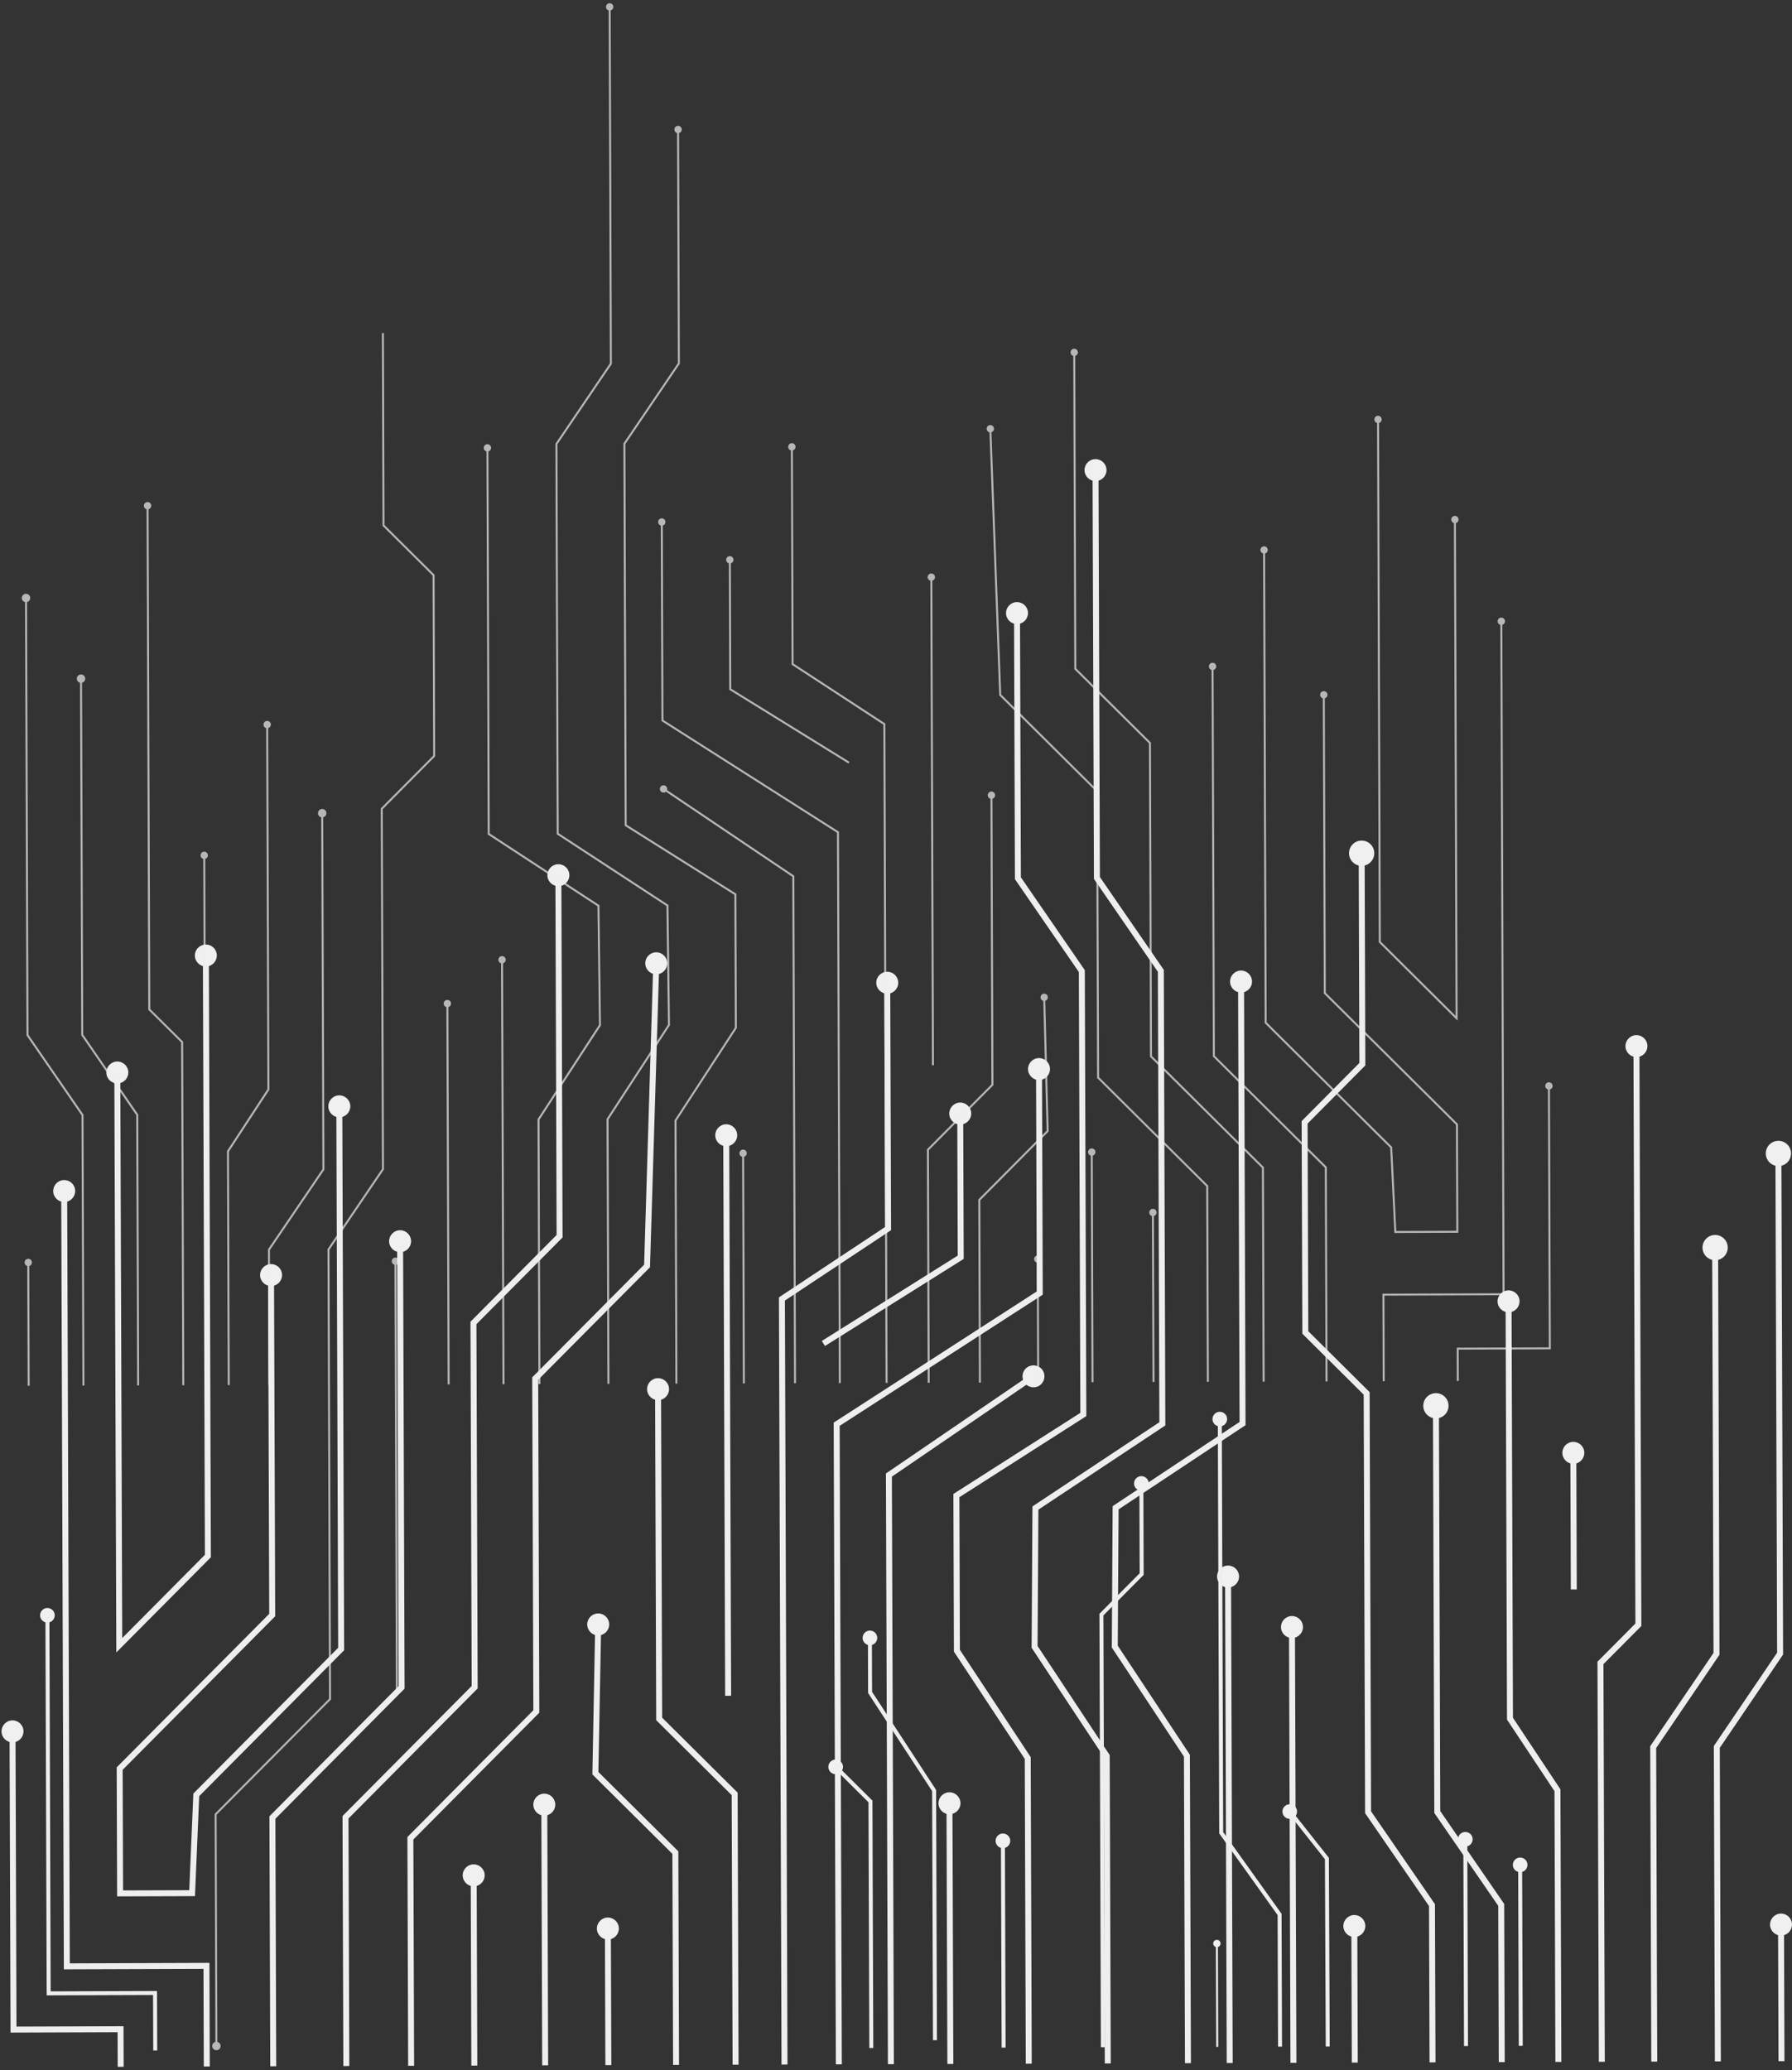 <svg width="451" height="521" viewBox="0 0 451 521" fill="none" xmlns="http://www.w3.org/2000/svg">
<rect x="0" y="0" width="451" height="521" fill="#333333" stroke="none"/>
<path d="M258.914 519.414L258.654 442.478L240.829 415.473L240.697 376.422L272.647 356.009L272.269 244.412L256.179 221.039L255.954 154.17" stroke="#EEEEEE" stroke-width="1.5" stroke-miterlimit="10"/>
<path d="M258.718 154.297C258.713 152.773 257.473 151.538 255.944 151.543C254.42 151.548 253.185 152.788 253.19 154.317C253.195 155.841 254.435 157.076 255.964 157.071C257.488 157.066 258.723 155.826 258.718 154.297Z" fill="#F0F0F0"/>
<path d="M278.798 519.345L278.533 441.953L260.379 414.498L260.59 379.553L292.535 358.361L292.153 244.349L276.063 220.976L275.715 118.177" stroke="#EEEEEE" stroke-width="1.5" stroke-miterlimit="10"/>
<path d="M278.479 118.309C278.474 116.785 277.234 115.55 275.705 115.555C274.181 115.56 272.946 116.8 272.951 118.329C272.956 119.853 274.196 121.088 275.725 121.083C277.249 121.078 278.484 119.838 278.479 118.309Z" fill="#F0F0F0"/>
<path d="M298.975 519.277L298.715 441.885L280.562 414.429L280.773 379.485L312.718 358.293L312.34 246.907" stroke="#EEEEEE" stroke-width="1.5" stroke-miterlimit="10"/>
<path d="M315.104 247.034C315.1 245.51 313.86 244.275 312.33 244.28C310.801 244.285 309.571 245.525 309.576 247.054C309.581 248.578 310.821 249.813 312.35 249.808C313.879 249.804 315.109 248.564 315.104 247.034Z" fill="#F0F0F0"/>
<path d="M361.385 353.661L361.728 456.063L377.818 479.436L377.95 519.012" stroke="#EEEEEE" stroke-width="1.5" stroke-miterlimit="10"/>
<path d="M358.204 353.828C358.199 352.073 359.616 350.642 361.37 350.637C363.125 350.632 364.556 352.049 364.561 353.803C364.566 355.558 363.149 356.989 361.395 356.994C359.64 356.999 358.209 355.582 358.204 353.828Z" fill="#F0F0F0"/>
<path d="M360.532 519.071L360.395 479.495L344.31 456.122L343.952 350.701L328.514 335.366L328.337 282.479L342.869 267.844L342.692 214.585" stroke="#EEEEEE" stroke-width="1.5" stroke-miterlimit="10"/>
<path d="M345.868 214.732C345.863 212.977 344.432 211.556 342.678 211.566C340.923 211.571 339.502 213.002 339.512 214.756C339.516 216.511 340.948 217.932 342.702 217.922C344.457 217.917 345.878 216.486 345.868 214.732Z" fill="#F0F0F0"/>
<path d="M309.488 519.242L309.071 396.658" stroke="#EEEEEE" stroke-width="1.5" stroke-miterlimit="10"/>
<path d="M311.835 396.785C311.831 395.261 310.591 394.026 309.061 394.031C307.532 394.036 306.302 395.276 306.307 396.805C306.312 398.334 307.552 399.564 309.081 399.559C310.61 399.554 311.84 398.314 311.835 396.785Z" fill="#F0F0F0"/>
<path d="M431.651 313.85L431.999 416.252L416.065 439.733L416.335 518.88" stroke="#EEEEEE" stroke-width="1.5" stroke-miterlimit="10"/>
<path d="M428.475 314.017C428.47 312.262 429.886 310.831 431.641 310.826C433.396 310.821 434.827 312.238 434.832 313.992C434.836 315.747 433.42 317.178 431.666 317.183C429.911 317.188 428.48 315.771 428.475 314.017Z" fill="#F0F0F0"/>
<path d="M447.579 290.149L448.006 416.198L432.077 439.679L432.342 518.826" stroke="#EEEEEE" stroke-width="1.5" stroke-miterlimit="10"/>
<path d="M444.403 290.32C444.398 288.566 445.815 287.135 447.569 287.13C449.324 287.125 450.755 288.541 450.76 290.296C450.765 292.05 449.348 293.481 447.594 293.486C445.839 293.491 444.408 292.075 444.403 290.32Z" fill="#F0F0F0"/>
<path d="M224.215 519.527C224.205 516.135 223.715 371.256 223.715 371.256L260.213 346.324" stroke="#EEEEEE" stroke-width="1.5" stroke-miterlimit="10"/>
<path d="M261.659 348.692C262.918 347.829 263.242 346.109 262.384 344.849C261.521 343.59 259.801 343.266 258.542 344.124C257.282 344.986 256.959 346.707 257.816 347.966C258.674 349.226 260.399 349.549 261.659 348.692Z" fill="#F0F0F0"/>
<path d="M211.114 519.571L210.57 358.459L261.683 325.446L261.492 268.932" stroke="#EEEEEE" stroke-width="1.5" stroke-miterlimit="10"/>
<path d="M264.256 269.06C264.251 267.535 263.011 266.3 261.482 266.305C259.958 266.31 258.723 267.55 258.728 269.079C258.733 270.604 259.973 271.839 261.502 271.834C263.026 271.829 264.261 270.589 264.256 269.06Z" fill="#F0F0F0"/>
<path d="M197.441 519.62L196.789 326.931L223.509 309.219L223.298 247.206" stroke="#EEEEEE" stroke-width="1.5" stroke-miterlimit="10"/>
<path d="M226.062 247.333C226.058 245.809 224.818 244.574 223.289 244.579C221.759 244.584 220.529 245.824 220.534 247.353C220.539 248.877 221.779 250.112 223.308 250.107C224.837 250.103 226.067 248.863 226.062 247.333Z" fill="#F0F0F0"/>
<path d="M68.769 520.051L68.558 457.45L101.072 424.711L100.895 372.466L100.694 312.257" stroke="#EEEEEE" stroke-width="1.5" stroke-miterlimit="10"/>
<path d="M103.458 312.39C103.453 310.865 102.213 309.63 100.684 309.635C99.16 309.64 97.925 310.88 97.93 312.409C97.935 313.933 99.175 315.169 100.704 315.164C102.228 315.159 103.463 313.919 103.458 312.39Z" fill="#F0F0F0"/>
<path d="M87.162 519.992L86.952 457.387L119.465 424.648L119.289 372.403L119.156 332.969L140.834 311.14L140.53 220.143" stroke="#EEEEEE" stroke-width="1.5" stroke-miterlimit="10"/>
<path d="M143.294 220.27C143.289 218.746 142.049 217.511 140.52 217.516C138.996 217.52 137.761 218.76 137.766 220.29C137.77 221.814 139.01 223.049 140.539 223.044C142.064 223.039 143.299 221.799 143.294 220.27Z" fill="#F0F0F0"/>
<path d="M103.473 519.938L103.282 462.67L134.982 430.754L134.815 381.2L134.697 346.971L162.849 318.629L165.167 242.315" stroke="#EEEEEE" stroke-width="1.5" stroke-miterlimit="10"/>
<path d="M167.926 242.535C167.971 241.011 166.775 239.737 165.246 239.688C163.717 239.639 162.447 240.84 162.398 242.369C162.354 243.893 163.55 245.167 165.079 245.216C166.608 245.265 167.877 244.064 167.926 242.535Z" fill="#F0F0F0"/>
<path d="M119.377 519.884L119.215 471.864" stroke="#EEEEEE" stroke-width="1.5" stroke-miterlimit="10"/>
<path d="M121.979 471.992C121.974 470.467 120.735 469.232 119.205 469.237C117.676 469.242 116.446 470.482 116.451 472.011C116.456 473.535 117.696 474.771 119.225 474.766C120.754 474.761 121.984 473.521 121.979 471.992Z" fill="#F0F0F0"/>
<path d="M137.207 519.821L136.986 454.069" stroke="#EEEEEE" stroke-width="1.5" stroke-miterlimit="10"/>
<path d="M139.75 454.196C139.746 452.672 138.506 451.437 136.977 451.442C135.452 451.447 134.217 452.687 134.222 454.216C134.227 455.74 135.467 456.975 136.996 456.97C138.52 456.965 139.755 455.725 139.75 454.196Z" fill="#F0F0F0"/>
<path d="M239.178 519.478L238.957 453.726" stroke="#EEEEEE" stroke-width="1.5" stroke-miterlimit="10"/>
<path d="M241.721 453.853C241.716 452.329 240.476 451.094 238.947 451.099C237.418 451.103 236.188 452.343 236.193 453.873C236.198 455.397 237.438 456.632 238.967 456.627C240.496 456.622 241.726 455.382 241.721 453.853Z" fill="#F0F0F0"/>
<path d="M183.252 426.809L182.772 285.596" stroke="#EEEEEE" stroke-width="1.5" stroke-miterlimit="10"/>
<path d="M185.536 285.723C185.531 284.199 184.291 282.964 182.762 282.969C181.238 282.974 180.003 284.214 180.008 285.743C180.012 287.267 181.252 288.502 182.781 288.497C184.306 288.492 185.541 287.252 185.536 285.723Z" fill="#F0F0F0"/>
<path d="M241.667 280.126L241.79 316.438L207.223 338.14" stroke="#EEEEEE" stroke-width="1.5" stroke-miterlimit="10"/>
<path d="M238.903 280.273C238.898 278.749 240.133 277.504 241.658 277.499C243.182 277.494 244.427 278.729 244.432 280.254C244.436 281.778 243.201 283.023 241.677 283.028C240.153 283.033 238.908 281.797 238.903 280.273Z" fill="#F0F0F0"/>
<path d="M185.124 519.659L184.894 451.5L165.897 432.636L165.618 349.495" stroke="#EEEEEE" stroke-width="1.5" stroke-miterlimit="10"/>
<path d="M168.382 349.623C168.377 348.099 167.137 346.863 165.608 346.868C164.084 346.873 162.849 348.113 162.854 349.642C162.859 351.167 164.099 352.402 165.628 352.397C167.152 352.392 168.387 351.152 168.382 349.623Z" fill="#F0F0F0"/>
<path d="M170.147 519.713L169.97 466.277L149.842 446.291L150.552 408.714" stroke="#EEEEEE" stroke-width="1.5" stroke-miterlimit="10"/>
<path d="M153.317 408.906C153.346 407.381 152.131 406.117 150.606 406.087C149.082 406.058 147.818 407.274 147.788 408.798C147.759 410.322 148.974 411.586 150.498 411.616C152.023 411.645 153.287 410.43 153.317 408.906Z" fill="#F0F0F0"/>
<path d="M153.106 519.767L152.988 485.249" stroke="#EEEEEE" stroke-width="1.5" stroke-miterlimit="10"/>
<path d="M155.752 485.376C155.747 483.852 154.507 482.617 152.978 482.622C151.454 482.627 150.219 483.867 150.224 485.396C150.229 486.92 151.469 488.155 152.998 488.15C154.522 488.145 155.757 486.905 155.752 485.376Z" fill="#F0F0F0"/>
<path d="M340.967 519.135L340.849 484.617" stroke="#EEEEEE" stroke-width="1.5" stroke-miterlimit="10"/>
<path d="M343.614 484.744C343.609 483.22 342.369 481.985 340.84 481.99C339.315 481.995 338.08 483.235 338.085 484.764C338.09 486.293 339.33 487.523 340.859 487.518C342.383 487.513 343.619 486.273 343.614 484.744Z" fill="#F0F0F0"/>
<path d="M448.354 518.772L448.236 484.254" stroke="#EEEEEE" stroke-width="1.5" stroke-miterlimit="10"/>
<path d="M451 484.381C450.995 482.857 449.755 481.622 448.226 481.627C446.702 481.632 445.467 482.872 445.472 484.401C445.477 485.925 446.717 487.16 448.246 487.155C449.775 487.151 451.005 485.911 451 484.381Z" fill="#F0F0F0"/>
<path d="M396.084 400.045L395.966 365.527" stroke="#EEEEEE" stroke-width="1.5" stroke-miterlimit="10"/>
<path d="M398.731 365.654C398.726 364.13 397.486 362.895 395.957 362.9C394.432 362.905 393.197 364.145 393.202 365.674C393.207 367.198 394.447 368.433 395.976 368.428C397.5 368.423 398.736 367.183 398.731 365.654Z" fill="#F0F0F0"/>
<path d="M325.524 519.188L325.156 409.361" stroke="#EEEEEE" stroke-width="1.5" stroke-miterlimit="10"/>
<path d="M327.921 409.494C327.916 407.969 326.676 406.734 325.147 406.739C323.617 406.744 322.387 407.984 322.392 409.513C322.397 411.038 323.637 412.273 325.166 412.268C326.695 412.263 327.925 411.023 327.921 409.494Z" fill="#F0F0F0"/>
<path d="M403.137 518.924L402.794 418.541L412.341 408.93L411.846 263.154" stroke="#EEEEEE" stroke-width="1.5" stroke-miterlimit="10"/>
<path d="M414.615 263.281C414.61 261.757 413.37 260.522 411.841 260.527C410.317 260.532 409.082 261.772 409.086 263.301C409.091 264.825 410.331 266.06 411.86 266.055C413.385 266.05 414.62 264.811 414.615 263.281Z" fill="#F0F0F0"/>
<path d="M392.202 518.963L391.972 450.584L380.023 432.573L379.666 327.392" stroke="#EEEEEE" stroke-width="1.5" stroke-miterlimit="10"/>
<path d="M382.43 327.524C382.425 326 381.185 324.765 379.656 324.77C378.132 324.775 376.896 326.014 376.901 327.544C376.906 329.068 378.146 330.303 379.675 330.298C381.2 330.293 382.435 329.053 382.43 327.524Z" fill="#F0F0F0"/>
<path d="M52.042 520.11L51.958 494.786L16.818 494.904L16.156 299.628" stroke="#EEEEEE" stroke-width="1.5" stroke-miterlimit="10"/>
<path d="M18.921 299.76C18.916 298.236 17.676 297.001 16.146 297.005C14.622 297.01 13.387 298.25 13.392 299.779C13.397 301.304 14.637 302.539 16.166 302.534C17.69 302.529 18.925 301.289 18.921 299.76Z" fill="#F0F0F0"/>
<path d="M30.374 520.184L30.34 510.729L3.399 510.823L3.149 435.626" stroke="#EEEEEE" stroke-width="1.5" stroke-miterlimit="10"/>
<path d="M5.913 435.753C5.908 434.229 4.668 432.994 3.139 432.999C1.615 433.004 0.38 434.244 0.385 435.773C0.39 437.297 1.63 438.532 3.159 438.527C4.688 438.523 5.918 437.283 5.913 435.753Z" fill="#F0F0F0"/>
<path d="M29.526 269.79L29.938 391.002L30.017 414.096L52.321 391.634L51.811 240.354" stroke="#EEEEEE" stroke-width="1.5" stroke-miterlimit="10"/>
<path d="M26.767 269.942C26.762 268.418 27.997 267.173 29.521 267.168C31.046 267.163 32.291 268.398 32.295 269.922C32.3 271.446 31.065 272.691 29.541 272.696C28.017 272.701 26.772 271.466 26.767 269.942Z" fill="#F0F0F0"/>
<path d="M54.575 240.482C54.571 238.958 53.331 237.722 51.801 237.727C50.277 237.732 49.042 238.972 49.047 240.501C49.052 242.026 50.292 243.261 51.821 243.256C53.345 243.251 54.58 242.011 54.575 240.482Z" fill="#F0F0F0"/>
<path d="M85.398 278.313L85.859 415.037L49.4 451.741L48.351 476.486L30.227 476.545L30.119 445.134L68.509 406.489L68.215 320.78" stroke="#EEEEEE" stroke-width="1.5" stroke-miterlimit="10"/>
<path d="M82.634 278.46C82.629 276.936 83.864 275.691 85.388 275.686C86.912 275.681 88.157 276.916 88.162 278.44C88.167 279.964 86.932 281.209 85.408 281.214C83.884 281.219 82.639 279.984 82.634 278.46Z" fill="#F0F0F0"/>
<path d="M70.984 320.908C70.979 319.383 69.739 318.148 68.21 318.153C66.686 318.158 65.451 319.398 65.456 320.927C65.461 322.451 66.701 323.687 68.23 323.682C69.754 323.677 70.989 322.437 70.984 320.908Z" fill="#F0F0F0"/>
<g opacity="0.7">
<path d="M170.235 348.236L170.009 282.033L185.193 258.694L185.075 225.088L157.468 207.709L157.144 111.683L170.852 91.476L170.651 32.546" stroke="#EEEEEE" stroke-width="0.5" stroke-miterlimit="10"/>
<path d="M171.573 32.59C171.573 32.08 171.156 31.669 170.647 31.673C170.137 31.673 169.725 32.09 169.73 32.6C169.73 33.109 170.147 33.521 170.656 33.516C171.166 33.516 171.578 33.1 171.573 32.59Z" fill="#F0F0F0"/>
<path d="M153.125 348.295L152.9 281.699L168.363 257.969L167.975 227.896L140.363 209.845L140.035 111.742L153.738 91.535L153.439 1.694" stroke="#EEEEEE" stroke-width="0.5" stroke-miterlimit="10"/>
<path d="M154.36 1.733C154.36 1.223 153.944 0.812 153.434 0.817C152.924 0.817 152.513 1.233 152.518 1.743C152.518 2.253 152.934 2.664 153.444 2.659C153.954 2.654 154.365 2.243 154.36 1.733Z" fill="#F0F0F0"/>
<path d="M135.756 348.353L135.531 281.758L150.993 258.027L150.611 227.955L122.999 209.904L122.67 112.673" stroke="#EEEEEE" stroke-width="0.5" stroke-miterlimit="10"/>
<path d="M123.592 112.717C123.592 112.207 123.175 111.795 122.666 111.8C122.156 111.8 121.744 112.217 121.749 112.727C121.749 113.236 122.166 113.648 122.675 113.643C123.185 113.643 123.597 113.227 123.592 112.717Z" fill="#F0F0F0"/>
<path d="M81.09 204.611L81.394 294.324L67.686 314.527L67.798 348.584" stroke="#EEEEEE" stroke-width="0.5" stroke-miterlimit="10"/>
<path d="M80.031 204.67C80.031 204.087 80.502 203.606 81.085 203.606C81.668 203.606 82.149 204.077 82.149 204.66C82.149 205.243 81.678 205.724 81.095 205.724C80.512 205.724 80.031 205.253 80.031 204.67Z" fill="#F0F0F0"/>
<path d="M96.362 83.82L96.523 132.252L109.119 144.76L109.271 190.271L96.077 203.557L96.381 294.27L82.673 314.477L83.055 427.652L54.267 456.637L54.463 515.013" stroke="#EEEEEE" stroke-width="0.5" stroke-miterlimit="10"/>
<path d="M53.404 514.964C53.404 515.547 53.884 516.022 54.468 516.017C55.051 516.017 55.526 515.537 55.521 514.954C55.521 514.371 55.041 513.895 54.458 513.9C53.875 513.905 53.399 514.381 53.404 514.964Z" fill="#F0F0F0"/>
<path d="M126.714 348.383L126.351 241.516" stroke="#EEEEEE" stroke-width="0.5" stroke-miterlimit="10"/>
<path d="M127.272 241.555C127.272 241.045 126.856 240.634 126.346 240.639C125.836 240.639 125.425 241.055 125.43 241.565C125.43 242.075 125.846 242.486 126.356 242.481C126.866 242.476 127.277 242.065 127.272 241.555Z" fill="#F0F0F0"/>
<path d="M20.391 170.765L20.695 260.473L34.54 280.587L34.77 348.696" stroke="#EEEEEE" stroke-width="0.5" stroke-miterlimit="10"/>
<path d="M19.332 170.818C19.332 170.235 19.803 169.755 20.386 169.755C20.969 169.755 21.45 170.225 21.45 170.809C21.45 171.392 20.979 171.872 20.396 171.872C19.812 171.872 19.332 171.402 19.332 170.818Z" fill="#F0F0F0"/>
<path d="M6.55 150.465L6.918 260.522L20.763 280.631L20.994 348.74" stroke="#EEEEEE" stroke-width="0.5" stroke-miterlimit="10"/>
<path d="M5.487 150.518C5.487 149.935 5.957 149.455 6.541 149.455C7.124 149.455 7.604 149.925 7.604 150.509C7.604 151.092 7.134 151.572 6.55 151.572C5.967 151.572 5.487 151.102 5.487 150.518Z" fill="#F0F0F0"/>
<path d="M200.087 348.138C200.077 345.222 199.656 220.549 199.656 220.549L166.956 198.539" stroke="#EEEEEE" stroke-width="0.5" stroke-miterlimit="10"/>
<path d="M167.51 197.799C167.088 197.514 166.515 197.627 166.231 198.049C165.946 198.47 166.059 199.044 166.481 199.328C166.902 199.612 167.476 199.499 167.76 199.078C168.044 198.656 167.931 198.083 167.51 197.799Z" fill="#F0F0F0"/>
<path d="M211.364 348.099L210.894 209.458L166.721 181.346L166.554 131.331" stroke="#EEEEEE" stroke-width="0.5" stroke-miterlimit="10"/>
<path d="M167.476 131.375C167.476 130.865 167.059 130.454 166.549 130.459C166.04 130.459 165.628 130.875 165.633 131.385C165.633 131.895 166.049 132.306 166.559 132.301C167.069 132.301 167.48 131.885 167.476 131.375Z" fill="#F0F0F0"/>
<path d="M223.132 348.059L222.573 182.248L199.479 167.162L199.293 112.413" stroke="#EEEEEE" stroke-width="0.5" stroke-miterlimit="10"/>
<path d="M200.214 112.457C200.214 111.947 199.798 111.536 199.288 111.541C198.778 111.541 198.367 111.957 198.372 112.467C198.372 112.977 198.788 113.388 199.298 113.383C199.808 113.378 200.219 112.967 200.214 112.457Z" fill="#F0F0F0"/>
<path d="M333.856 347.687L333.674 293.81L305.503 265.83L305.351 220.873L305.17 167.677" stroke="#EEEEEE" stroke-width="0.5" stroke-miterlimit="10"/>
<path d="M306.091 167.721C306.091 167.211 305.675 166.8 305.165 166.805C304.655 166.805 304.244 167.221 304.249 167.731C304.249 168.241 304.665 168.652 305.175 168.647C305.685 168.642 306.096 168.231 306.091 167.721Z" fill="#F0F0F0"/>
<path d="M318.025 347.741L317.844 293.864L289.673 265.884L289.526 220.927L289.408 186.992L270.627 168.339L270.358 88.648" stroke="#EEEEEE" stroke-width="0.5" stroke-miterlimit="10"/>
<path d="M271.279 88.687C271.279 88.177 270.863 87.766 270.353 87.771C269.843 87.771 269.432 88.187 269.437 88.697C269.437 89.207 269.853 89.618 270.363 89.613C270.873 89.613 271.284 89.197 271.279 88.687Z" fill="#F0F0F0"/>
<path d="M303.989 347.785L303.822 298.505L276.362 271.226L276.215 228.582L276.117 199.132L251.729 174.906L249.239 107.87" stroke="#EEEEEE" stroke-width="0.5" stroke-miterlimit="10"/>
<path d="M250.161 107.879C250.141 107.37 249.715 106.973 249.205 106.992C248.695 107.012 248.298 107.438 248.318 107.948C248.338 108.458 248.764 108.855 249.274 108.835C249.783 108.816 250.18 108.389 250.161 107.879Z" fill="#F0F0F0"/>
<path d="M290.305 347.834L290.158 305.126" stroke="#EEEEEE" stroke-width="0.5" stroke-miterlimit="10"/>
<path d="M291.079 305.17C291.079 304.661 290.663 304.249 290.153 304.254C289.643 304.254 289.232 304.67 289.237 305.18C289.237 305.69 289.653 306.102 290.163 306.097C290.673 306.097 291.084 305.68 291.079 305.17Z" fill="#F0F0F0"/>
<path d="M274.96 347.883L274.764 289.918" stroke="#EEEEEE" stroke-width="0.5" stroke-miterlimit="10"/>
<path d="M275.685 289.962C275.685 289.453 275.269 289.041 274.759 289.046C274.249 289.046 273.838 289.463 273.843 289.972C273.843 290.482 274.259 290.894 274.769 290.889C275.279 290.889 275.69 290.472 275.685 289.962Z" fill="#F0F0F0"/>
<path d="M187.217 348.182L187.021 290.212" stroke="#EEEEEE" stroke-width="0.5" stroke-miterlimit="10"/>
<path d="M187.942 290.256C187.942 289.747 187.526 289.335 187.016 289.34C186.506 289.345 186.095 289.757 186.099 290.266C186.099 290.776 186.516 291.188 187.026 291.183C187.535 291.183 187.947 290.766 187.942 290.256Z" fill="#F0F0F0"/>
<path d="M234.801 268.114L234.389 145.216" stroke="#EEEEEE" stroke-width="0.5" stroke-miterlimit="10"/>
<path d="M235.311 145.255C235.311 144.745 234.894 144.333 234.384 144.338C233.875 144.343 233.463 144.755 233.468 145.265C233.468 145.774 233.884 146.186 234.394 146.181C234.904 146.181 235.316 145.764 235.311 145.255Z" fill="#F0F0F0"/>
<path d="M183.678 140.849L183.786 173.48L213.658 191.952" stroke="#EEEEEE" stroke-width="0.5" stroke-miterlimit="10"/>
<path d="M182.757 140.898C182.757 140.388 183.169 139.976 183.673 139.971C184.183 139.971 184.595 140.383 184.6 140.888C184.6 141.398 184.188 141.809 183.683 141.814C183.174 141.814 182.762 141.403 182.757 140.898Z" fill="#F0F0F0"/>
<path d="M233.733 348.025L233.532 289.369L249.764 273.029L249.519 200.097" stroke="#EEEEEE" stroke-width="0.5" stroke-miterlimit="10"/>
<path d="M250.44 200.141C250.44 199.632 250.024 199.22 249.514 199.225C249.004 199.225 248.593 199.641 248.597 200.151C248.597 200.661 249.014 201.073 249.524 201.068C250.033 201.063 250.445 200.651 250.44 200.141Z" fill="#F0F0F0"/>
<path d="M246.617 347.981L246.461 301.999L263.663 284.684L262.796 250.97" stroke="#EEEEEE" stroke-width="0.5" stroke-miterlimit="10"/>
<path d="M263.717 250.99C263.702 250.48 263.281 250.078 262.771 250.093C262.261 250.107 261.86 250.529 261.874 251.039C261.889 251.548 262.31 251.95 262.82 251.935C263.33 251.921 263.732 251.499 263.717 250.99Z" fill="#F0F0F0"/>
<path d="M261.281 347.932L261.178 316.84" stroke="#EEEEEE" stroke-width="0.5" stroke-miterlimit="10"/>
<path d="M262.1 316.884C262.1 316.374 261.683 315.962 261.173 315.967C260.664 315.967 260.252 316.384 260.257 316.894C260.257 317.403 260.674 317.815 261.183 317.81C261.693 317.81 262.105 317.394 262.1 316.884Z" fill="#F0F0F0"/>
<path d="M99.885 425.378L99.518 317.389" stroke="#EEEEEE" stroke-width="0.5" stroke-miterlimit="10"/>
<path d="M100.439 317.428C100.439 316.918 100.023 316.506 99.513 316.511C99.003 316.511 98.592 316.928 98.597 317.438C98.597 317.947 99.013 318.359 99.523 318.354C100.033 318.354 100.444 317.938 100.439 317.428Z" fill="#F0F0F0"/>
<path d="M7.217 348.79L7.114 317.698" stroke="#EEEEEE" stroke-width="0.5" stroke-miterlimit="10"/>
<path d="M8.035 317.742C8.035 317.232 7.619 316.82 7.109 316.825C6.599 316.83 6.188 317.242 6.193 317.751C6.193 318.261 6.609 318.673 7.119 318.668C7.629 318.668 8.04 318.251 8.035 317.742Z" fill="#F0F0F0"/>
<path d="M51.503 246.319L51.4 215.232" stroke="#EEEEEE" stroke-width="0.5" stroke-miterlimit="10"/>
<path d="M52.321 215.276C52.321 214.766 51.904 214.354 51.395 214.359C50.885 214.359 50.473 214.776 50.478 215.286C50.478 215.795 50.895 216.207 51.405 216.202C51.914 216.202 52.326 215.785 52.321 215.276Z" fill="#F0F0F0"/>
<path d="M112.912 348.432L112.589 252.543" stroke="#EEEEEE" stroke-width="0.5" stroke-miterlimit="10"/>
<path d="M113.51 252.582C113.51 252.073 113.094 251.661 112.584 251.666C112.074 251.666 111.663 252.082 111.668 252.592C111.668 253.102 112.084 253.514 112.594 253.509C113.104 253.509 113.515 253.092 113.51 252.582Z" fill="#F0F0F0"/>
<path d="M46.126 348.657L45.837 262.272L37.569 254.062L37.138 127.234" stroke="#EEEEEE" stroke-width="0.5" stroke-miterlimit="10"/>
<path d="M38.059 127.273C38.059 126.763 37.642 126.351 37.133 126.356C36.623 126.356 36.211 126.773 36.216 127.283C36.216 127.792 36.633 128.204 37.142 128.199C37.652 128.194 38.064 127.783 38.059 127.273Z" fill="#F0F0F0"/>
<path d="M57.57 348.618L57.369 289.776L67.549 274.211L67.24 182.316" stroke="#EEEEEE" stroke-width="0.5" stroke-miterlimit="10"/>
<path d="M68.161 182.36C68.161 181.851 67.745 181.439 67.235 181.444C66.725 181.444 66.314 181.861 66.318 182.37C66.318 182.88 66.735 183.292 67.245 183.287C67.754 183.282 68.166 182.87 68.161 182.36Z" fill="#F0F0F0"/>
<path d="M348.245 347.638L348.172 325.848L378.411 325.745L377.842 156.321" stroke="#EEEEEE" stroke-width="0.5" stroke-miterlimit="10"/>
<path d="M378.764 156.365C378.764 155.856 378.347 155.444 377.838 155.449C377.328 155.454 376.916 155.865 376.921 156.375C376.921 156.885 377.338 157.297 377.847 157.292C378.357 157.292 378.769 156.875 378.764 156.365Z" fill="#F0F0F0"/>
<path d="M366.894 347.574L366.869 339.438L390.051 339.36L389.825 273.27" stroke="#EEEEEE" stroke-width="0.5" stroke-miterlimit="10"/>
<path d="M390.747 273.314C390.747 272.804 390.33 272.392 389.82 272.397C389.311 272.397 388.899 272.814 388.904 273.324C388.909 273.833 389.321 274.245 389.83 274.24C390.34 274.24 390.752 273.823 390.747 273.314Z" fill="#F0F0F0"/>
<path d="M366.163 130.723L366.521 236.409L366.585 256.283L347.26 237.085L346.819 105.522" stroke="#EEEEEE" stroke-width="0.5" stroke-miterlimit="10"/>
<path d="M365.242 130.772C365.242 130.263 365.654 129.851 366.158 129.846C366.663 129.841 367.08 130.258 367.085 130.762C367.09 131.267 366.673 131.684 366.168 131.689C365.658 131.689 365.247 131.277 365.242 130.772Z" fill="#F0F0F0"/>
<path d="M347.74 105.566C347.74 105.057 347.324 104.645 346.814 104.65C346.304 104.65 345.893 105.066 345.898 105.576C345.898 106.086 346.314 106.497 346.824 106.493C347.334 106.488 347.745 106.076 347.74 105.566Z" fill="#F0F0F0"/>
<path d="M318.138 138.379L318.54 257.415L350.122 288.786L351.171 310.076L366.766 310.022L366.678 282.993L333.419 249.96L333.165 174.823" stroke="#EEEEEE" stroke-width="0.5" stroke-miterlimit="10"/>
<path d="M317.217 138.428C317.217 137.918 317.628 137.506 318.133 137.501C318.643 137.501 319.055 137.913 319.059 138.418C319.064 138.923 318.648 139.339 318.143 139.344C317.633 139.344 317.222 138.932 317.217 138.428Z" fill="#F0F0F0"/>
<path d="M334.086 174.867C334.086 174.357 333.669 173.945 333.16 173.95C332.65 173.95 332.238 174.367 332.243 174.877C332.243 175.386 332.66 175.798 333.17 175.793C333.679 175.793 334.091 175.376 334.086 174.867Z" fill="#F0F0F0"/>
</g>
<path d="M39.069 516.072L39.02 501.614L12.25 501.707L11.932 406.46" stroke="#EEEEEE" stroke-miterlimit="10"/>
<path d="M13.774 406.548C13.774 405.529 12.941 404.71 11.927 404.71C10.912 404.71 10.089 405.544 10.089 406.558C10.089 407.573 10.922 408.396 11.937 408.396C12.956 408.396 13.774 407.563 13.774 406.548Z" fill="#F0F0F0"/>
<path d="M277.567 515.268L277.2 406.372L287.33 396.173L287.252 373.275" stroke="#EEEEEE" stroke-miterlimit="10"/>
<path d="M289.095 373.363C289.095 372.344 288.261 371.526 287.247 371.526C286.228 371.526 285.409 372.359 285.409 373.373C285.409 374.393 286.242 375.211 287.257 375.211C288.271 375.211 289.095 374.378 289.095 373.363Z" fill="#F0F0F0"/>
<path d="M322.152 515.116L322.039 481.838L307.346 461.293L306.993 357.082" stroke="#EEEEEE" stroke-miterlimit="10"/>
<path d="M308.836 357.166C308.836 356.146 308.003 355.328 306.988 355.328C305.969 355.328 305.15 356.161 305.15 357.175C305.15 358.195 305.983 359.013 306.998 359.013C308.017 359.013 308.836 358.18 308.836 357.166Z" fill="#F0F0F0"/>
<path d="M334.155 515.077L333.949 467.772L324.539 455.877" stroke="#EEEEEE" stroke-miterlimit="10"/>
<path d="M326.039 454.809C325.406 454.01 324.25 453.878 323.451 454.505C322.652 455.137 322.52 456.294 323.147 457.093C323.779 457.892 324.936 458.024 325.735 457.397C326.534 456.764 326.666 455.608 326.039 454.809Z" fill="#F0F0F0"/>
<path d="M368.957 514.959L368.78 462.836" stroke="#EEEEEE" stroke-miterlimit="10"/>
<path d="M370.628 462.92C370.628 461.9 369.795 461.082 368.78 461.082C367.761 461.082 366.942 461.915 366.942 462.93C366.942 463.949 367.776 464.768 368.79 464.768C369.81 464.768 370.628 463.934 370.628 462.92Z" fill="#F0F0F0"/>
<path d="M252.587 515.351L252.41 463.229" stroke="#EEEEEE" stroke-miterlimit="10"/>
<path d="M254.253 463.312C254.253 462.293 253.42 461.474 252.405 461.474C251.386 461.474 250.568 462.307 250.568 463.322C250.568 464.341 251.401 465.16 252.415 465.16C253.435 465.16 254.253 464.327 254.253 463.312Z" fill="#F0F0F0"/>
<path d="M382.734 514.91L382.582 469.272" stroke="#EEEEEE" stroke-miterlimit="10"/>
<path d="M384.424 469.36C384.424 468.341 383.591 467.522 382.577 467.522C381.557 467.522 380.739 468.355 380.739 469.37C380.739 470.389 381.572 471.208 382.587 471.208C383.606 471.208 384.424 470.374 384.424 469.36Z" fill="#F0F0F0"/>
<path d="M306.346 515.17L306.258 489.106" stroke="#EEEEEE" stroke-width="0.5" stroke-miterlimit="10"/>
<path d="M307.179 489.15C307.179 488.641 306.763 488.229 306.253 488.234C305.743 488.234 305.332 488.65 305.337 489.16C305.341 489.67 305.753 490.081 306.263 490.077C306.772 490.077 307.184 489.66 307.179 489.15Z" fill="#F0F0F0"/>
<path d="M235.306 513.489L235.095 450.658L218.98 425.971L218.936 412.145" stroke="#EEEEEE" stroke-miterlimit="10"/>
<path d="M220.779 412.233C220.779 411.214 219.946 410.396 218.931 410.396C217.912 410.396 217.094 411.229 217.094 412.243C217.094 413.258 217.927 414.081 218.941 414.081C219.961 414.081 220.779 413.248 220.779 412.233Z" fill="#F0F0F0"/>
<path d="M219.284 515.464L219.074 453.402L210.252 444.639" stroke="#EEEEEE" stroke-miterlimit="10"/>
<path d="M211.614 443.394C210.894 442.679 209.727 442.679 209.007 443.404C208.286 444.129 208.291 445.291 209.017 446.011C209.737 446.727 210.904 446.722 211.624 446.002C212.344 445.281 212.34 444.115 211.614 443.394Z" fill="#F0F0F0"/>
</svg>
